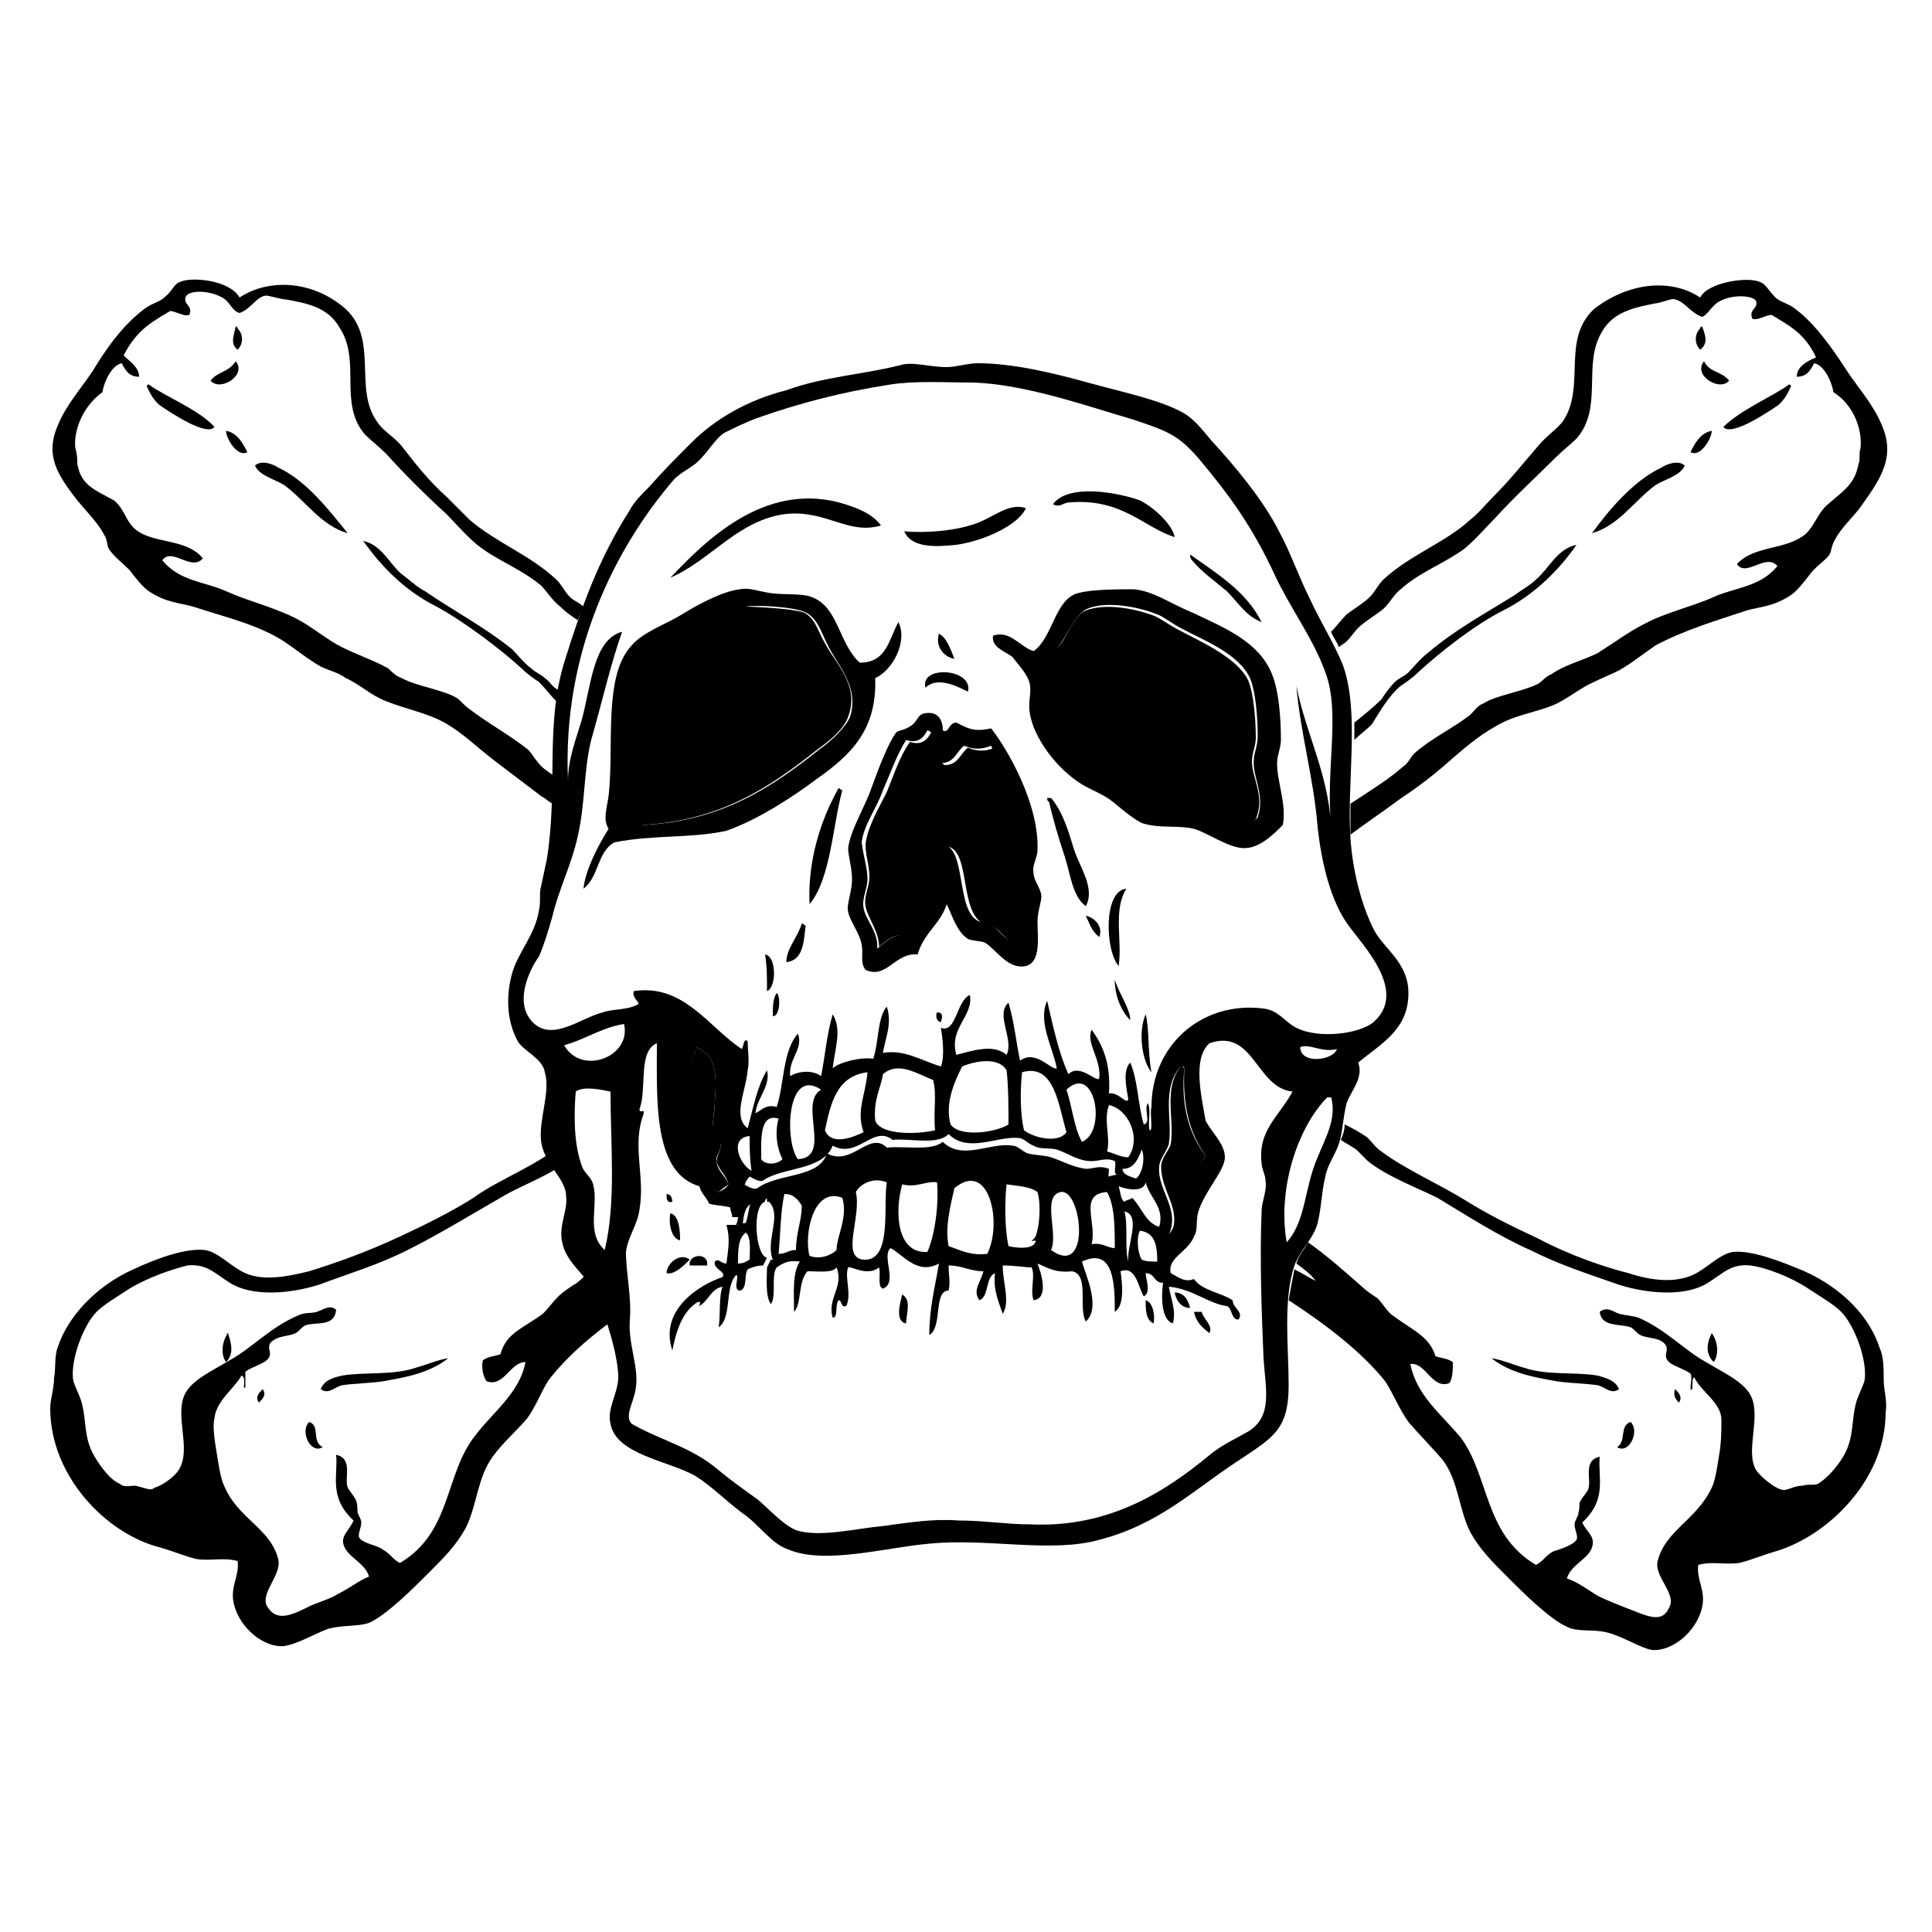 <?xml version="1.0" encoding="utf-8"?>
<!-- Generator: Adobe Illustrator 18.1.1, SVG Export Plug-In . SVG Version: 6.00 Build 0)  -->
<!DOCTYPE svg PUBLIC "-//W3C//DTD SVG 1.1//EN" "http://www.w3.org/Graphics/SVG/1.1/DTD/svg11.dtd">
<svg version="1.1" xmlns="http://www.w3.org/2000/svg" xmlns:xlink="http://www.w3.org/1999/xlink" x="0px" y="0px"
	 viewBox="0 0 100 100" enable-background="new 0 0 100 100" xml:space="preserve">
	 
<g id="AREA_1">
	<g>
		<g>
			<path fill-rule="evenodd" clip-rule="evenodd" d="M12.2,16.9c0,0,0.1,0,0.1,0.1c0.3,0.3,0.3,0.8,0,1.1
				C11.9,17.8,12.1,17.4,12.2,16.9z"/>
			<path fill-rule="evenodd" clip-rule="evenodd" d="M12.2,18.7c0.6,0.7-0.8,1.6-1.3,1C11.3,19.2,11.8,19.3,12.2,18.7z"/>
			<path fill-rule="evenodd" clip-rule="evenodd" d="M11.1,22.1c-0.4,0.5-2.2-0.7-2.8-1.1c-0.4-0.3-0.6-0.8-0.7-1
				c0-0.1,0.1-0.1,0.1-0.1C8.5,20.5,10.3,21.2,11.1,22.1z"/>
			<path fill-rule="evenodd" clip-rule="evenodd" d="M12.8,23.4c-0.5,0.3-1.1-0.7-1.1-1.1C12.3,22.4,12.6,23,12.8,23.4z"/>
			<path fill-rule="evenodd" clip-rule="evenodd" d="M18,27.6c-1.4-0.4-2.2-1.7-3.3-2.5c-0.5-0.3-1.3-0.5-1.5-1
				c0.3-0.3,0.9-0.1,1.2,0.1C15.9,24.9,17.1,26.5,18,27.6z"/>
			<path fill-rule="evenodd" clip-rule="evenodd" d="M88.6,69C88.6,69,88.6,69.1,88.6,69c0.3,0.4,0.4,1.1,0.1,1.5
				C88.3,70.1,88.3,69.6,88.6,69z"/>
			<path fill-rule="evenodd" clip-rule="evenodd" d="M86.7,71.9c0.2,0.2,0.4,0.4,0.2,0.7C86.7,72.4,86.6,72.2,86.7,71.9z"/>
			<path fill-rule="evenodd" clip-rule="evenodd" d="M83.8,71.9c-0.4,0.3-0.7-0.1-1.1-0.2c-0.7-0.1-1.4-0.1-2.1-0.2
				c-1.1-0.2-2.4-0.4-3.4-1.2c0.6,0.1,1,0.3,1.7,0.5c1.2,0.4,2.6,0.2,3.8,0.4C83,71.3,83.6,71.4,83.8,71.9z"/>
			<path fill-rule="evenodd" clip-rule="evenodd" d="M84.4,73.6c0.5,0.5-0.1,1.7-0.7,1.3C84.2,74.6,83.8,73.8,84.4,73.6z"/>
			<path fill-rule="evenodd" clip-rule="evenodd" d="M97.5,71.4c0-0.5,0-1.2-0.2-1.6c-0.5-1.6-1.9-3.1-3.9-4c-1.2-0.5-2.7-1.1-3.7-1
				c-0.7,0.1-1.4,0.9-2.1,1.2c-0.9,0.4-2.1,0.3-3.3-0.1c-1.2-0.3-3-0.9-4.7-1.8c-1.3-0.6-2.7-1.3-3.8-2c-1.3-0.8-3.1-1.6-4.3-2.5
				c-0.3-0.2-0.5-0.5-0.7-0.7c-0.4-0.3-0.8-0.5-1.2-0.7c0,0.3-0.1,0.6-0.2,0.8c0.3,0.2,0.5,0.3,0.8,0.5c0.2,0.2,0.4,0.4,0.6,0.6
				c1,0.8,2.6,1.4,3.6,1.9c1.5,0.9,3.2,2,4.8,2.7c1.6,0.8,2.9,1.2,4.6,1.8c1.6,0.5,3.5,0.6,4.6-0.1c0.8-0.5,1.2-1,2.2-0.9
				c0.8,0.1,2.1,0.6,3,1.2c0.6,0.4,1.3,0.8,1.7,1.2c0.7,0.7,1.4,2.6,1.2,3.6c-0.1,0.3-0.3,0.7-0.4,1c-0.3,1-0.1,1.9-0.7,2.9
				c-0.3,0.5-0.8,1.1-1.3,1.4c-0.2,0.1-0.5,0-0.8,0.1c-0.5,0-0.8,0.3-1.1,0.2c-0.4-0.1-1.1-0.7-1.3-1c-0.6-1,0.3-2.8-0.3-3.9
				c-0.4-0.7-1.3-1.1-2.3-1.7c-1.1-0.6-2.1-1.7-3.5-2.3c-0.3-0.1-0.6-0.1-1-0.2c-0.3-0.1-0.6-0.4-1-0.1c0.1,0.8,1,0.6,1.6,0.8
				c0.2,0.1,0.3,0.3,0.5,0.4c0.4,0.2,1,0.1,1.3,0.5c0.2,0.3-0.1,0.5,0.1,0.8c0.2,0.3,0.8,0.4,1.2,0.7c0.1,0.2,0,0.5,0,0.8
				c0.2,0.2,0-0.6,0.2-0.6c0.4,0.8,1.4,1.3,1.4,2.2c0,0.4,0,1.1-0.1,1.7c-0.1,0.6-0.2,1.4-0.4,1.8c-0.8,1.7-2.4,2.2-2.8,3.8
				c-0.2,0.8,1,1.7,0.6,2.4c-0.4,0.9-1.2,0.4-2.3,0c-0.5-0.2-1-0.4-1.4-0.6c-0.5-0.3-1-0.7-1.6-0.9c0.2-0.7,1.1-1,1.3-1.6
				c0.2-0.6-0.3-0.8-0.5-1.3c1.3-1.2,0.8-2.3,0.9-3.4c-0.9,0.2-0.4,1.2-0.6,1.7c-0.1,0.2-0.3,0.4-0.4,0.6c-0.1,0.1,0,0.3-0.1,0.6
				c0,0.2-0.2,0.4-0.2,0.6c0,0.3,0.2,0.6,0.1,0.8c-0.2,0.3-0.9,0.5-1.2,0.6c-0.4,0.2-0.5,0.5-0.9,0.7c-2.7-1.6-2.4-4.6-3.9-6.6
				c-1-1.2-2.3-2.2-2.6-3.8c0.8-0.1,1.1,1.3,2,1c0.2-0.2,0.2-0.8,0.2-1.1c-0.3-0.2-0.6-0.2-0.9-0.3c-0.3-1-1.1-1.3-2.2-2.1
				c-0.3-0.2-0.5-0.6-0.8-0.9c-0.3-0.2-0.6-0.4-0.8-0.6c-0.8-0.7-1.8-1.6-2.8-2.3c-0.2,0.4-0.5,0.7-0.6,1.1c0.4,0.3,0.7,0.5,1,0.9
				c-0.4-0.2-0.7-0.4-1.1-0.6c-0.1,0.5-0.2,1-0.3,1.6c2,1.3,3.8,2.7,5,4.2c0.4,0.6,0.7,1.4,1.2,2.1c0.6,0.7,1.3,1.4,1.8,2
				c0.8,1.1,0.8,2.5,1.4,3.7c0.5,0.9,1.1,1.5,2,2.4c0.7,0.7,2.1,2.1,3,2.5c0.6,0.3,1.3,0.1,2.1,0.3c0.8,0.2,1.7,0.8,2.3,0.9
				c1,0.1,2.3-0.9,2.6-2.2c0.2-0.9-0.3-1.4-0.2-2.2c0.7-0.2,1.4,0,2.1-0.1c0.5-0.1,1.2-0.4,1.9-0.6c2.7-0.8,5.7-3.7,5.7-7.2
				C97.7,72.5,97.5,72,97.5,71.4z"/>
			<path fill-rule="evenodd" clip-rule="evenodd" d="M28.2,35.1c-0.2-0.2-0.5-0.3-0.7-0.5c-0.4-0.3-0.7-0.7-1-1
				c-1.5-1.2-2.9-1.9-4.5-3c-0.4-0.2-0.7-0.5-1.1-0.8c-0.7-0.5-1.1-1.6-2.1-1.8c1,1.4,2.2,2.6,3.8,3.4c1.3,0.7,3.2,2.1,4.4,3.2
				c0.3,0.3,0.6,0.5,0.9,0.7c0.3,0.3,0.6,0.7,0.9,1c0-0.2,0.1-0.4,0.1-0.6C28.6,35.6,28.5,35.3,28.2,35.1z"/>
			<path fill-rule="evenodd" clip-rule="evenodd" d="M27.8,39.4c-0.2-0.2-0.3-0.5-0.6-0.7c-0.9-0.7-2-1.3-2.9-2
				c-0.3-0.2-0.5-0.5-0.7-0.6c-0.7-0.4-2.1-0.6-2.8-1c-0.3-0.1-0.5-0.3-0.7-0.5c-0.7-0.4-1.6-0.7-2.4-1.1c-0.8-0.4-1.6-1.1-2.4-1.5
				c-1.2-0.6-2.5-0.9-3.6-1.4c-1.1-0.5-2.4-0.5-3.3-1.6c0.5-0.7,1.5,0.6,2.1-0.1c-0.9-1.1-2.7-0.7-3.6-1.6c-0.4-0.4-0.5-1-1-1.4
				C4.8,25.3,4.2,25.1,4,24c0-0.2,0-0.5-0.1-0.8c-0.1-0.8,0.3-2.1,1.4-2.9c0.1-0.6,0.5-1.4,1-1.5c0.2,0.4,0.4,0.7,0.9,0.7
				c0-0.5-0.5-0.8-0.8-1.1C7.1,17,8,16.6,8.8,16.1c0.3,0,0.7,0.3,1,0.2c0.2-0.5-0.3-0.5-0.2-0.9c0.1-0.4,1.2-0.4,1.9,0
				c0.4,0.2,0.5,0.7,0.9,0.8c0.6-0.2,0.9-0.9,1.4-0.9c0.1,0,0.8,0.2,1,0.2c1.1,0.2,2.2,0.4,2.8,1.5c1.1,1.7-0.1,3.9,1.3,5.5
				c0.3,0.3,0.7,0.6,1.1,1c0.9,1,2,2.1,3.1,3.1c0.4,0.4,1,1.1,1.6,1.6c1,0.8,2.2,1.2,3.3,2.1c0.3,0.3,0.6,0.8,1,1.1
				c0.3,0.3,0.6,0.5,0.9,0.7c0.1-0.2,0.2-0.5,0.3-0.7c-0.2-0.2-0.5-0.3-0.7-0.5c-0.3-0.3-0.4-0.6-0.7-0.9c-1.4-1.3-3.1-1.9-4.5-3.1
				c-0.4-0.4-0.8-0.8-1.2-1.2c-0.9-0.8-1.6-1.7-2.3-2.6c-0.4-0.5-1-0.8-1.3-1.3c-1.2-1.7,0.1-4.2-1.6-5.8c-1.7-1.5-4-1.6-5.5-0.6
				c-0.5-0.9-2.5-1.1-3.1-0.8c-0.3,0.1-0.4,0.5-0.8,0.8c-0.2,0.2-0.6,0.3-0.9,0.5c-1,0.7-1.9,1.8-2.8,3.3C4.2,20.1,3.4,21,3,22
				c-0.7,1.6,0,2.6,1,3.9c0.5,0.6,1.1,1.2,1.4,1.8c0.2,0.3,0.1,0.6,0.3,0.8c0.2,0.3,0.7,0.7,1,1c0.3,0.4,0.7,0.9,1,1.1
				c0.9,0.6,1.6,0.6,2.3,0.8c1.5,0.5,3.3,0.9,4.7,1.8c0.6,0.4,1.2,0.9,1.9,1.3c0.4,0.2,0.9,0.3,1.3,0.6c0.7,0.3,1.3,0.9,2.1,1.2
				c1,0.4,2.1,0.6,3,1.1c0.9,0.5,1.6,1.2,2.5,1.9c0.8,0.6,1.7,1.3,2.5,1.9c0.2,0.1,0.4,0.3,0.6,0.4c0-0.5,0-1,0-1.5
				C28.3,39.9,28,39.7,27.8,39.4z"/>
			<path fill-rule="evenodd" clip-rule="evenodd" d="M88.1,16.9c0,0-0.1,0-0.1,0.1c-0.3,0.3-0.3,0.8,0,1.1
				C88.4,17.8,88.3,17.4,88.1,16.9z"/>
			<path fill-rule="evenodd" clip-rule="evenodd" d="M88.2,18.7c-0.6,0.7,0.8,1.6,1.3,1C89.1,19.2,88.5,19.3,88.2,18.7z"/>
			<path fill-rule="evenodd" clip-rule="evenodd" d="M89.2,22.1c0.4,0.5,2.2-0.7,2.8-1.1c0.4-0.3,0.6-0.8,0.7-1
				c0-0.1-0.1-0.1-0.1-0.1C91.8,20.5,90.1,21.2,89.2,22.1z"/>
			<path fill-rule="evenodd" clip-rule="evenodd" d="M87.5,23.4c0.5,0.3,1.1-0.7,1.1-1.1C88,22.4,87.7,23,87.5,23.4z"/>
			<path fill-rule="evenodd" clip-rule="evenodd" d="M82.4,27.6c1.4-0.4,2.2-1.7,3.3-2.5c0.5-0.3,1.3-0.5,1.5-1
				c-0.3-0.3-0.9-0.1-1.2,0.1C84.5,24.9,83.2,26.5,82.4,27.6z"/>
			<path fill-rule="evenodd" clip-rule="evenodd" d="M11.8,69C11.7,69,11.7,69.1,11.8,69c-0.3,0.4-0.4,1.1-0.1,1.5
				C12.1,70.1,12,69.6,11.8,69z"/>
			<path fill-rule="evenodd" clip-rule="evenodd" d="M13.6,71.9c-0.2,0.2-0.4,0.4-0.2,0.7C13.6,72.4,13.8,72.2,13.6,71.9z"/>
			<path fill-rule="evenodd" clip-rule="evenodd" d="M16.6,71.9c0.4,0.3,0.7-0.1,1.1-0.2c0.7-0.1,1.4-0.1,2.1-0.2
				c1.1-0.2,2.4-0.4,3.4-1.2c-0.6,0.1-1,0.3-1.7,0.5c-1.2,0.4-2.6,0.2-3.8,0.4C17.3,71.3,16.8,71.4,16.6,71.9z"/>
			<path fill-rule="evenodd" clip-rule="evenodd" d="M16,73.6c-0.5,0.5,0.1,1.7,0.7,1.3C16.1,74.6,16.6,73.8,16,73.6z"/>
			<path fill-rule="evenodd" clip-rule="evenodd" d="M97.4,22c-0.4-1-1.2-1.9-1.8-2.8c-0.9-1.4-1.8-2.6-2.8-3.3
				c-0.3-0.2-0.7-0.3-0.9-0.5c-0.4-0.4-0.5-0.7-0.8-0.8c-0.6-0.3-2.7,0-3.1,0.8c-1.5-1-3.7-0.8-5.5,0.6c-1.7,1.6-0.4,4-1.6,5.8
				c-0.3,0.4-0.9,0.8-1.3,1.3c-0.7,0.8-1.4,1.7-2.3,2.6c-0.4,0.4-0.8,0.9-1.2,1.2c-1.3,1.2-3.1,1.8-4.5,3.1
				c-0.3,0.3-0.4,0.6-0.7,0.9c-0.3,0.3-0.8,0.6-1.2,0.9c-0.3,0.3-0.5,0.6-0.8,0.9c0.1,0.3,0.3,0.5,0.4,0.8c0.1-0.1,0.3-0.2,0.4-0.3
				c0.2-0.2,0.4-0.5,0.6-0.7c0.3-0.3,0.8-0.6,1.2-0.9c0.4-0.3,0.6-0.8,1-1.1c1-0.9,2.2-1.3,3.3-2.1c0.6-0.5,1.2-1.2,1.6-1.6
				c1-1.1,2.2-2.2,3.1-3.1c0.4-0.4,0.8-0.7,1.1-1c1.4-1.6,0.3-3.8,1.3-5.5c0.6-1.1,1.8-1.3,2.8-1.5c0.2,0,0.9-0.3,1-0.2
				c0.5,0.1,0.8,0.7,1.4,0.9c0.3-0.1,0.5-0.6,0.9-0.8c0.7-0.4,1.8-0.3,1.9,0c0.1,0.4-0.4,0.4-0.2,0.9c0.3,0.1,0.7-0.2,1-0.2
				c0.8,0.5,1.7,0.9,2.3,2.2C93.5,18.7,93,19,93,19.5c0.5,0,0.7-0.3,0.9-0.7c0.5,0.1,0.9,0.9,1,1.5c1.1,0.7,1.5,2,1.4,2.9
				c-0.1,0.3,0,0.6-0.1,0.8c-0.2,1.1-0.8,1.4-1.7,2.2c-0.4,0.4-0.6,1-1,1.4c-1,0.9-2.7,0.6-3.6,1.6c0.5,0.7,1.5-0.6,2.1,0.1
				c-0.9,1.1-2.2,1.1-3.3,1.6c-1.1,0.5-2.5,0.8-3.6,1.4c-0.8,0.4-1.6,1-2.4,1.5c-0.8,0.4-1.7,0.6-2.4,1.1c-0.3,0.1-0.5,0.4-0.7,0.5
				c-0.8,0.4-2.2,0.6-2.8,1c-0.3,0.1-0.5,0.4-0.7,0.6c-0.9,0.7-2,1.2-2.9,2c-0.2,0.2-0.3,0.5-0.6,0.7c-0.8,0.7-1.8,1.3-2.7,1.9
				c0,0.6,0,1.1,0,1.6c0.8-0.6,1.7-1.2,2.5-1.8c0.9-0.6,1.7-1.2,2.5-1.9c0.8-0.7,1.6-1.4,2.5-1.9c1-0.6,2-0.7,3-1.1
				c0.7-0.3,1.4-0.9,2.1-1.2c0.4-0.2,0.9-0.4,1.3-0.6c0.7-0.4,1.3-0.9,1.9-1.3c1.5-0.8,3.2-1.3,4.7-1.8c0.7-0.2,1.4-0.2,2.3-0.8
				c0.3-0.2,0.7-0.7,1-1.1c0.3-0.4,0.8-0.7,1-1c0.1-0.2,0.1-0.5,0.3-0.8c0.3-0.6,1-1.2,1.4-1.8C97.4,24.7,98.1,23.6,97.4,22z"/>
			<path fill-rule="evenodd" clip-rule="evenodd" d="M30.3,66c-0.2,0.2-0.4,0.4-0.6,0.5c-0.3,0.2-0.6,0.4-0.8,0.6
				c-0.3,0.3-0.5,0.6-0.8,0.9c-1.1,0.8-1.9,1-2.2,2.1c-0.3,0.1-0.6,0.1-0.9,0.3c-0.1,0.3,0,0.9,0.2,1.1c0.9,0.3,1.2-1,2-1
				c-0.3,1.6-1.7,2.6-2.6,3.8c-1.6,2-1.2,5-3.9,6.6c-0.4-0.2-0.5-0.5-0.9-0.7c-0.2-0.2-1-0.3-1.2-0.6c-0.1-0.2,0.1-0.5,0.1-0.8
				c0-0.2-0.2-0.4-0.2-0.6c0-0.2,0-0.4-0.1-0.6c-0.1-0.2-0.3-0.4-0.4-0.6c-0.2-0.5,0.3-1.5-0.6-1.7c0.1,1.1-0.4,2.2,0.9,3.4
				c-0.2,0.5-0.7,0.8-0.5,1.3c0.2,0.6,1.1,0.9,1.3,1.6c-0.5,0.2-1,0.6-1.6,0.9c-0.3,0.2-0.9,0.4-1.4,0.6c-1,0.5-1.8,0.9-2.3,0
				c-0.3-0.7,0.8-1.6,0.6-2.4c-0.4-1.6-2.1-2.1-2.8-3.8c-0.2-0.4-0.3-1.2-0.4-1.8c-0.1-0.6-0.2-1.3-0.1-1.7c0.1-0.9,1-1.5,1.4-2.2
				c0.3,0.1,0,0.8,0.2,0.6c0-0.3,0-0.5,0-0.8c0.4-0.3,1-0.4,1.2-0.7c0.2-0.3-0.1-0.5,0.1-0.8c0.4-0.4,0.9-0.3,1.3-0.5
				c0.2-0.1,0.3-0.3,0.5-0.4c0.6-0.2,1.5,0.1,1.6-0.8c-0.3-0.3-0.7,0-1,0.1c-0.3,0.1-0.6,0-1,0.2c-1.4,0.6-2.4,1.7-3.5,2.3
				c-1,0.6-1.9,1-2.3,1.7c-0.6,1.1,0.3,2.8-0.3,3.9c-0.2,0.4-0.9,0.9-1.3,1C7.8,77.2,7.5,77,7,76.9c-0.3,0-0.6,0.1-0.8-0.1
				c-0.5-0.2-1-0.9-1.3-1.4c-0.6-1-0.4-1.9-0.7-2.9c-0.1-0.3-0.3-0.7-0.4-1c-0.2-1,0.5-2.9,1.2-3.6c0.4-0.4,1.1-0.8,1.7-1.2
				c1-0.6,2.2-1,3-1.2c1-0.1,1.4,0.4,2.2,0.9c1.1,0.7,3,0.6,4.6,0.1c1.6-0.6,3-1,4.6-1.8c1.6-0.8,3.4-1.9,4.8-2.7
				c0.8-0.5,1.9-0.9,2.9-1.5c-0.2-0.2-0.3-0.5-0.5-0.7c-1.2,0.8-2.7,1.4-3.8,2.2c-1.1,0.7-2.5,1.4-3.8,2c-1.7,0.8-3.4,1.4-4.7,1.8
				c-1.2,0.3-2.4,0.5-3.3,0.1c-0.7-0.3-1.4-1.1-2.1-1.2c-1-0.1-2.4,0.4-3.7,1c-2,0.9-3.4,2.5-3.9,4c-0.2,0.5-0.1,1.1-0.2,1.6
				c0,0.6-0.2,1.1-0.2,1.6c0,3.5,2.9,6.5,5.7,7.2c0.7,0.2,1.4,0.5,1.9,0.6c0.7,0.1,1.4-0.1,2.1,0.1c0.1,0.8-0.4,1.3-0.2,2.2
				c0.3,1.3,1.6,2.3,2.6,2.2c0.7-0.1,1.5-0.6,2.3-0.9c0.8-0.2,1.5-0.1,2.1-0.3c0.9-0.4,2.3-1.8,3-2.5c0.9-0.9,1.5-1.5,2-2.4
				c0.6-1.2,0.6-2.6,1.4-3.7c0.5-0.7,1.2-1.3,1.8-2c0.5-0.7,0.8-1.6,1.2-2.1c0.8-1,1.8-1.9,3-2.8c-0.2-0.6-0.4-1.1-0.5-1.4
				C30.9,66.7,30.6,66.3,30.3,66z"/>
			<path fill-rule="evenodd" clip-rule="evenodd" d="M72.5,35.5c0.3-0.2,0.6-0.4,0.9-0.7c1.2-1.1,3-2.5,4.4-3.2
				c1.6-0.8,2.9-2.1,3.8-3.4c-1,0.2-1.4,1.2-2.1,1.8c-0.3,0.3-0.7,0.5-1.1,0.8c-1.6,1-3.1,1.8-4.5,3c-0.4,0.3-0.7,0.7-1,1
				c-0.2,0.2-0.5,0.3-0.7,0.5c-0.3,0.3-0.5,0.6-0.7,0.9c-0.4,0.4-0.9,0.8-1.4,1.2c0,0.3,0,0.6,0,0.9c0.3-0.3,0.6-0.5,0.9-0.8
				C71.5,36.7,71.9,36,72.5,35.5z"/>
			<path d="M56.2,31.6c1-0.4,2.6-0.1,3.6,0.3c0.4,0.2,0.8,0.5,1.2,0.7c1.1,0.6,3,1.4,3.6,2.6c0.3,0.7,0.4,2.1,0.4,3
				c0,0.4-0.2,0.8-0.2,1.2c0,0.9,0.7,1.8,0.2,3c-0.7,0.9-1.7-0.1-2.9-0.4c-0.9-0.2-2-0.1-2.7-0.3c-0.4-0.2-0.9-0.8-1.6-1.3
				c-1.2-0.8-3-1.9-3.4-3.2c-0.1-0.3-0.1-0.8-0.2-1.2c-0.1-0.4-0.3-0.9-0.2-1.2c0-0.5,0.7-1.2,1-1.6C55.3,32.7,55.7,31.8,56.2,31.6z
				"/>
			<path d="M62.6,69c-0.4-0.3-0.7-0.6-0.8-1.1c0.1,0,0.3,0,0.4,0C62.3,68.3,62.8,68.6,62.6,69z"/>
			<path d="M61.6,28.7c1.4,1,2.9,1.9,3.7,3.5c-0.8-0.3-1.2-1-1.8-1.6c-0.6-0.5-1.3-1-1.8-1.6C61.6,28.9,61.6,28.8,61.6,28.7z"/>
			<path d="M60.8,66.9c0.5,0,0.7,0.4,0.8,0.8C61.2,67.7,60.9,67.4,60.8,66.9z"/>
			<path d="M61.1,55.2c0.1,0,0.1,0,0.2,0.1c-0.2,2,0.3,3.5,1.1,4.5c-0.7,1.2-1,2.9-1.8,4.1c0.6-1.3-0.5-2.2-0.5-3.5
				c0-0.5,0.4-0.8,0.5-1.2C60.8,57.9,60.2,56.4,61.1,55.2z"/>
			<path d="M60.8,27.8c-1.6-0.5-2.7-2-5.4-1.8c-0.4,0-0.5,0.3-0.9,0.1c0.8-1.1,3.4-0.6,4.5-0.2C59.8,26.3,60.7,27.2,60.8,27.8z"/>
			<path d="M59.3,67.3c0.4,0.1,0.5,0.9,0.4,1.2C59.3,68.3,59.3,67.8,59.3,67.3z"/>
			<path d="M59.6,55.5c-0.5-0.6-0.7-2.1-0.3-3C59.5,53.3,59.4,54.5,59.6,55.5z"/>
			<path d="M57.7,50.7c0.2,0.7,0.8,1.5,0.8,2.1C58,52.3,57.7,51.5,57.7,50.7z"/>
			<path d="M57.9,50c-0.7-0.8-0.8-3.9,0.4-4C57.6,47.1,58.1,48.7,57.9,50z"/>
			<path d="M56.2,47.4c0.5,0.1,0.9,0.6,0.7,1.1C56.5,48.2,56.4,47.8,56.2,47.4z"/>
			<path d="M55.1,44.3c-0.3-0.9-0.6-1.9-0.8-2.8c-0.1,0-0.1-0.2-0.1-0.2c0.1,0,0.2,0,0.2,0C55,42,55.3,43,55.6,44
				c0.3,0.9,1.1,2,0.6,2.9C55.5,46.4,55.4,45.2,55.1,44.3z"/>
			<path d="M53.1,26.3c-0.4,0.9-2.2,1.7-3.6,1.9c-1,0.1-2.3,0.2-2.7-0.7c1,0.1,2.6,0,3.7-0.4C51.4,26.8,52.2,26,53.1,26.3z"/>
			<path d="M54.3,35.9c0.1,0.4,0.1,0.9,0.2,1.2c0.4,1.4,2.2,2.4,3.4,3.2c0.8,0.5,1.2,1.2,1.6,1.3c0.7,0.3,1.8,0.1,2.7,0.3
				c1.2,0.3,2.2,1.3,2.9,0.4c0.4-1.2-0.3-2.1-0.2-3c0-0.3,0.2-0.7,0.2-1.2c0-0.9-0.1-2.3-0.4-3c-0.6-1.3-2.5-2-3.6-2.6
				c-0.4-0.2-0.9-0.6-1.2-0.7c-1-0.4-2.6-0.7-3.6-0.3c-0.5,0.2-0.9,1-1.2,1.5c-0.3,0.5-0.9,1.2-1,1.6C54,35,54.2,35.5,54.3,35.9z
				 M51.4,32.9c0.9-0.3,1.4,0.6,2.1,0.8c1-0.7,1.1-2.7,2.3-3c0.7-0.2,2.1-0.2,2.9-0.2c1,0.1,1.8,0.7,3,1.2c1.7,0.8,3.4,1.5,4.1,3.1
				c0.4,0.9,0.5,2.4,0.5,3.5c0,0.4-0.2,0.8-0.2,1.2c0,1,0.5,2.1,0.3,3.2c-0.5,0.5-1.2,1.2-2,1.2c-0.8,0-1.9-0.8-2.6-1
				c-0.8-0.2-1.8,0-2.7-0.3c-0.4-0.2-0.9-0.6-1.5-1.1c-0.5-0.4-1.1-0.6-1.6-0.9c-1.3-0.8-2.5-2.4-2.7-3.7c-0.1-0.6,0.1-1,0-1.5
				c-0.1-0.5-0.6-1-0.9-1.4C52,33.7,51.3,33.5,51.4,32.9z"/>
			<path d="M49.4,34.1c-0.6-0.1-1-0.7-0.8-1.3C49,33,49.2,33.6,49.4,34.1z"/>
			<path d="M48.5,52.4c0.3,0,0.3,0.2,0.2,0.5C48.5,52.9,48.4,52.6,48.5,52.4z"/>
			<path d="M44.9,45.5c0,0.5-0.3,1-0.2,1.5c0.1,0.6,0.8,1.3,0.7,2.1c0.4-0.3,0.8-0.8,1.5-0.7c0.2-0.6,0.6-1.1,1.1-1.5
				c0.2-1.1-0.5-3.2,0.7-3.2c1.4,0,0.7,3.5,2,4c1,0,1.1,1.1,2.1,1.1C52.7,48,53,47.1,53,46.3c0-0.4-0.2-0.8-0.2-1.2
				c0-0.8,0.3-1.4,0.2-2.1c-0.2-1.6-1.1-2.9-1.7-4.4c-0.5,0.2-0.9,0.2-1.4,0c-0.4,0.3-0.5,0.9-1.2,0.9c-0.5-0.3,0-1.5-0.7-1.7
				c-0.2,0.4-0.5,0.7-1.1,0.5c-0.5,0.8-0.8,1.7-1.2,2.6c-0.3,0.9-1,1.8-1.1,2.7C44.7,44.4,44.9,44.9,44.9,45.5z M47.5,49.4
				c-1.2-0.1-1.6,1.3-2.7,0.8c-0.3-0.4-0.1-0.8-0.2-1.3c-0.1-0.6-0.6-1.2-0.7-1.7c-0.1-0.4,0.2-1,0.2-1.7c0-0.6-0.2-1.2-0.2-1.6
				c0.1-0.9,0.9-2.2,1.2-3.1c0.4-1.1,0.9-2.4,1.3-2.9c0.1-0.1,0.4-0.1,0.7-0.3c0.5-0.3,0.3-0.7,1-0.7c0.4,0,0.7,0.3,0.7,0.9
				c0.3,0.2,0.3-0.4,0.7-0.4c0.6,0.3,0.9,0.5,1.8,0.3c0.8,1,2.5,3.9,2.4,6.3c0,0.4-0.3,0.8-0.2,1.2c0,0.4,0.4,0.8,0.4,1.2
				c0,0.3-0.2,0.8-0.2,1.3c0,0.8,0.2,2.1-0.6,2.3c-0.9,0.2-1.5-0.8-2.1-1.2c-0.2-0.1-0.7-0.1-0.9-0.2c-0.6-0.4-0.8-1.2-1.1-1.8
				C48.7,47.8,47.8,48.3,47.5,49.4z"/>
			<path d="M45.5,49c0-0.8-0.6-1.5-0.7-2.1c-0.1-0.5,0.2-1,0.2-1.5c0-0.6-0.2-1.1-0.2-1.7c0.1-0.9,0.7-1.9,1.1-2.7
				c0.4-1,0.7-1.9,1.2-2.6c0.6,0.2,0.9-0.1,1.1-0.5c0.6,0.1,0.1,1.4,0.7,1.7c0.7,0,0.8-0.6,1.2-0.9c0.5,0.2,0.9,0.2,1.4,0
				c0.6,1.5,1.4,2.7,1.7,4.4c0.1,0.7-0.2,1.4-0.2,2.1c0,0.4,0.2,0.8,0.2,1.2c0.1,0.8-0.2,1.7-0.2,2.5c-1.1,0-1.1-1-2.1-1.1
				c-1.3-0.6-0.6-4-2-4c-1.1,0-0.5,2.1-0.7,3.2c-0.5,0.3-0.9,0.8-1.1,1.5C46.3,48.2,45.9,48.7,45.5,49z"/>
			<path d="M50.1,35.8c-0.6-0.3-1.6-0.8-2.2-0.2C47.6,34.4,50.4,34.6,50.1,35.8z"/>
			<path d="M46.7,67c0.5,0.3,0.2,1,0.2,1.5C46.3,68.4,46.6,67.4,46.7,67z"/>
			<path d="M45.6,27.2c-1.7,0.5-2.8-0.8-4.9-0.6c-2.5,0.3-3.9,2.4-6,3.3c1.8-1.9,4.8-4.9,8.7-3.9C44.1,26.2,45.1,26.5,45.6,27.2z"/>
			<path d="M38.5,31.4c0.6,0,2.5,0.1,3.1,0.3c0.6,0.3,0.7,0.9,1.1,1.6c0.6,1.1,1.8,2.2,1.2,3.8c-0.2,0.6-0.9,1.2-1.6,1.7
				c-2.4,1.9-5,3.7-9.1,3.9c-0.3-0.2-0.4-0.6-0.9-0.6c0.4-2.5-0.3-6.3,0.9-7.9c0.4-0.6,1.5-1,2.4-1.5C36.6,32.1,37.5,31.5,38.5,31.4
				z"/>
			<path d="M43.6,40.9c-0.5,1.8-0.6,4.6-1.7,5.9c-0.1-2.3,0.6-4.4,1.5-6C43.5,40.8,43.5,40.9,43.6,40.9z"/>
			<path d="M40.7,49.8c0-0.7,0.6-1.3,0.8-2c0.1,0,0.1,0.1,0.2,0.1C41.6,48.7,41.6,49.7,40.7,49.8z"/>
			<path d="M40,52.6c0-0.5,0-0.9,0.2-1.2C40.4,51.5,40.4,52.6,40,52.6z"/>
			<path d="M39.7,51.3c0-0.7,0-1.3-0.1-1.9C40.2,49.5,40.2,51.1,39.7,51.3z"/>
			<path d="M38.1,63.4c0.3-0.7-0.1-1.5,0.4-2.1c0.2,0.1,0.5,0.3,0.7,0.2c1.1-0.8,3.2-0.5,3.6-1.8c1.3,0.7,2.2-1.2,3.1-0.3
				c0.9-0.1,2.3,0.2,2.9-0.3c1,1,2.5,0,3.6,0.2c0.3,0,0.5,0.3,0.8,0.4c0.4,0.1,0.9,0.1,1.2,0.2c0.6,0.2,1.1,0.5,1.8,0.6
				c0.4,0,0.7-0.2,1.2,0c0,0.2-0.1,0.6,0.1,0.7c-0.6,0.1-1.1,0.3-1.4,0.7c-0.4-0.5-0.9-0.5-1.8-0.5c-1.1,0-2.1-0.9-2.9-0.1
				c-0.3-0.7-1.5-0.5-2.1-0.2c-0.3-0.1-0.3-0.4-0.6-0.4c-1,0.2-1.7-0.1-2.5,0.2c-0.9-0.6-2.1,0-2.6,0.7c-0.8-0.4-1.4,0.2-1.9,0.6
				c-0.4-0.2-0.7-0.7-1.2-0.7c-0.5,0-0.6,0.4-1,0.7c0,0-0.1,0-0.1,0c-0.1,0-0.2,0-0.3,0c-0.7,0.2-0.6,1-0.7,1.5
				C38.3,63.3,38.3,63.5,38.1,63.4z"/>
			<path d="M37.2,61.7c-2.1-1-2.1-5-1.2-7.3c0-0.1,0-0.2,0-0.2c1.1,0.4,1.1,1.4,1,2.8c0,0.3-0.1,0.9-0.1,1.2
				c0.1,0.4,0.4,0.8,0.4,1.1c0,0.3-0.3,0.6-0.2,0.8c0,0.5,0.5,0.8,0.6,1.2C37.6,61.4,37.4,61.5,37.2,61.7z"/>
			<path d="M35.7,65.5c-0.1-0.6,1-0.7,0.9,0C36.4,65.5,36.1,65.5,35.7,65.5z"/>
			<path d="M34.5,65.9c0-0.5,0.7-1.1,1.2-0.7C35.4,65.5,34.9,66,34.5,65.9z"/>
			<path d="M38.2,65.4c0.3,0,0.4-0.1,0.6-0.2c0-0.3,0.1-1.2-0.2-1.4C38.2,64.1,38.2,64.7,38.2,65.4z M36.1,67.4
				c-0.8,0.5-1.1,1.5-1.3,2.5c-0.7-2.1,1.4-3.4,2.6-3.8c0.2-0.3-0.5-0.4-0.4-0.8c0.2-0.2,0.3,0.1,0.6,0.1c0.1-0.8,0.2-1.3,0-2l0.5,0
				c0.3,0.1,0.2-0.1,0.5-0.1c0.2-0.5,0.1-1.3,0.7-1.5c0.1,0,0.2,0,0.3,0l0,0.4c-0.7,0.2-0.5,2.8,0.1,2.9l-0.2,0.4
				c-0.3,0-0.6,0.1-0.8,0.2c-0.2,0.3,0,1-0.4,1.1c-0.4,0,0-0.8-0.2-0.8c-0.6,0.6-0.2,2.2-0.9,2.7c0.1-0.7,0-1.6,0.2-2.1
				c-0.6,0.1-0.7,0.7-1.2,1C36.1,67.7,36.4,67.3,36.1,67.4z"/>
			<path d="M34.8,62.2c-0.3,0.1-0.3-0.2-0.3-0.4C34.7,61.8,34.8,62,34.8,62.2z"/>
			<path d="M34.7,62.8c0.5,0.1,0.5,1.1,0.5,1.4C34.7,64.1,34.6,63.2,34.7,62.8z"/>
			<path d="M68.2,59.9c0.4-1,1-2,0.7-3.1c-0.1,0-0.1,0-0.2,0c-1.5,1.5-2.6,4.7-2.1,7.5C67.6,63.2,67.5,61.5,68.2,59.9z M67.3,54.2
				c0,0.9,1.7,0.7,1.9,0.1C68.4,54.5,67.8,54,67.3,54.2z M62.4,59.8c-0.8-1.1-1.2-2.5-1.1-4.5c0-0.1-0.1-0.1-0.2-0.1
				c-1,1.2-0.4,2.7-0.6,4c-0.1,0.4-0.5,0.8-0.5,1.2c-0.1,1.2,1.1,2.2,0.5,3.5C61.3,62.8,61.6,61.1,62.4,59.8z M59,63.7
				c-0.2,0.4-0.1,1.2,0.1,1.5c0.2,0.1,0.5,0.1,0.8,0.1C59.9,64.5,59.8,63.8,59,63.7z M59.1,59.5c-0.2,0.5-0.4,1-1,1
				c0,0.3,0.4,0.4,0.7,0.5C59.1,60.8,59.3,60,59.1,59.5z M57.9,61.4c0.1,0.3,0.1,0.7,0.3,0.8c0.1-0.1,0.3-0.1,0.4-0.2
				c0.5,0.5,0.7,1.3,1.4,1.5c0.3-1-0.5-1.5-0.7-2.3C59.2,61.7,58.4,61.6,57.9,61.4z M58.2,62.7c0.2,0.7,0,1.9,0.2,2.6
				C58.3,64.5,59.1,62.9,58.2,62.7z M57.3,59.6c0.4,0.1,0.7,0.3,1.1,0.3c0.7-1,0-2.5-1-2.7C57.1,58,57.5,58.9,57.3,59.6z M56.5,64.4
				c0.6-0.1,0.8,0.2,1.2,0.2c0-1.1,0-2.2-0.4-2.9C55.8,61.8,56.8,63.3,56.5,64.4z M55.2,56.4c0.3,0.9,0.4,2,0.8,2.7
				C57.3,58.6,56.7,55,55.2,56.4z M53,58.5c0.5,0.4,1.8,0.7,2.2,0.1c-0.4-1.3-0.6-3.6-2.3-3.1C52.8,56.5,52.8,57.6,53,58.5z
				 M52.2,64.5c0.4,0.1,1.4,0.2,1.4-0.3c-0.4,0.1-0.1,0,0-0.2c0.2-0.5,0.3-1.6,0.1-2.3c-0.4-0.3-1-0.3-1.6-0.4
				C52,62.2,52,63.6,52.2,64.5z M49.1,64.5c0.6,0.2,1.1,0.5,2,0.4c0.8-1.6,0.1-4.9-1.7-3.4C49.2,62.4,48.9,63.5,49.1,64.5z
				 M49.2,58.2c0.5,0.7,2.4,0.4,3,0c0-0.7,0-2-0.1-2.8c-0.4-0.7-1.6-0.5-2.3-0.2C49.4,56,48.9,57.1,49.2,58.2z M45.3,58
				c0.3,0.8,2.3,0.7,3.1,0.5c-0.1-1,0.1-1.8-0.1-2.6c-0.8-0.3-1.8-1-2.6-0.3C45.6,56.3,45.2,56.9,45.3,58z M46.6,18.9
				c0.6-0.2,1.5,0.1,2.4,0.1c0.5,0,1.1-0.2,1.6-0.2c1.8,0,3.9,0.5,5.7,1c1.8,0.5,3.8,0.9,5,1.6c0.5,0.3,0.9,0.8,1.4,1.4
				c1.2,1.3,2.7,3.1,3.5,4.7c0.6,1.1,1,2.3,1.6,3.5c0.5,1.1,1.2,2.2,1.7,3.4c0.9,2.5,0.2,6,0.4,9c0.1,1.5,0.5,3.3,1.2,4.7
				c0.5,1,1.8,1.7,1.8,3.3c0,1.9-1.4,2.6-2.6,3.6c0.3,0.8-0.4,1.5-0.6,2.1c-0.2,0.8-0.2,1.5-0.4,2.1c-0.2,0.6-0.6,1.1-0.7,1.7
				c-0.2,0.8-0.2,1.6-0.4,2.4c-0.2,0.8-0.9,1.4-1.2,2.2c-0.6,1.8-0.3,4.2-0.3,6.2c0,2.3-0.8,2.7-2.6,3.9c-2.3,1.5-4.1,3.3-7.2,4.1
				c-2.5,0.7-5.8-0.1-8.8,0.2c-2.3,0.2-5.4,1.1-7.3,0.3c-0.9-0.3-1.5-1.3-2.4-1.9c-0.8-0.6-1.6-1.4-2.4-1.9
				c-1.4-0.8-4.1-1.1-4.4-2.7c-0.2-0.8,0.4-1.6,0.4-2.4c0-1.2-0.7-3.3-1.1-4.2c-0.5-1.1-1.6-1.7-1.8-2.8c-0.2-0.9,0.3-1.6,0.2-2.4
				C29.3,61,28.1,60.2,28,59c-0.1-1.1,0.5-2.5,0.2-3.5c-0.1-0.7-1.1-1.1-1.4-1.6c-0.6-1.1-0.6-2.4-0.3-3.5c0.3-1.1,1.2-2,1.4-3.3
				c0.1-0.4,0-0.9,0.1-1.2c0.1-0.5,0.2-0.9,0.3-1.4c0.6-3.7-0.1-6.9,0.9-10.2c0.9-2.9,1.8-5.4,3.4-7.9c0.2-0.4,0.6-0.8,1-1.2
				c0.8-0.9,1.3-1.4,2.2-2.3c1.2-1.2,2.9-2.2,4.9-2.7C42.6,19.5,44.6,19.4,46.6,18.9z M48.5,61.2c-0.5-0.1-1.1,0.3-1.8,0.1
				c-0.4,1.4-0.3,3.6,1.3,3.5C48.4,63.9,48.6,62.3,48.5,61.2z M44.7,65.2c1.5,0.1,1-2.8,1.2-4c-0.7-0.3-1.4,0.1-1.6,0.5
				C44.6,63,43.5,65.1,44.7,65.2z M42.7,58.5c0.3,0.8,1.4,0.4,2,0.1c-0.4-1.1,0.1-1.9,0.2-3.1C43.3,55.7,43,57.1,42.7,58.5z
				 M41.9,65c0.5,0.2,1.1,0,1.4-0.3C43.3,64,43.9,63,43.6,62C42.1,61.4,41.6,63.9,41.9,65z M41.3,60c1.8-0.1,0-2.9,1.2-3.6
				C40.7,55.2,40.6,59.1,41.3,60z M40.3,64.9c0.4,0,0.5-0.2,0.9-0.2c0-0.9,0.3-1.5,0.3-2.3c-0.2-0.3-0.4-0.6-0.9-0.6
				C40.4,62.7,40.4,63.8,40.3,64.9z M39.4,60c0.2,0.3,0.8,0.3,1.1,0c-0.3-0.6-0.4-1.4-0.2-2.1C39.3,57.6,39.4,59,39.4,60z
				 M38.8,58.8c-1.1,0.1-0.5,1.5,0.1,1.8C38.8,60,38.8,59.2,38.8,58.8z M37.2,61.7c0.2-0.1,0.4-0.2,0.5-0.4
				c-0.1-0.5-0.5-0.7-0.6-1.2c0-0.3,0.2-0.5,0.2-0.8c0-0.3-0.4-0.6-0.4-1.1c0-0.3,0.1-0.8,0.1-1.2c0.1-1.4,0.1-2.4-1-2.8
				c0,0.1,0,0.2,0,0.2C35.2,56.7,35.1,60.6,37.2,61.7z M33.1,57.4c0,0.3,0.3-0.1,0.2,0.3c-0.6,1.6,0.1,3.2-0.2,4.9
				c-0.1,0.8-0.6,1.4-0.7,2.2c0,1.1,0.3,2.4,0.2,3.5c-0.1,1.3,0.5,2.5,0.3,3.6c-0.1,0.7-0.6,1.4-0.2,1.8c1.6,0.9,3.1,1.2,4.5,2.4
				c0.6,0.5,1.3,1,2,1.5c0.6,0.5,1.3,1.3,2,1.6c1.2,0.4,3.2-0.1,4.4-0.2c1.5-0.2,2.7-0.4,4-0.3c1.3,0,2.5,0.2,3.7,0.2
				c4.1,0.2,7-1.7,9.2-3.5c0.7-0.6,1.4-0.9,2.1-1.3c1.3-0.8,0.9-2.2,0.8-3.8c-0.1-2.3-0.2-5.2-0.1-7.6c0-0.5,0.3-1.1,0.2-1.6
				c0-0.3-0.2-0.6-0.2-0.9c-0.2-1.7,0.9-2.4,1.6-3.7c-1.9-0.2-2-3.3-4.3-2.5c-0.9,0.8-0.4,2.8-0.2,4c0.3,0.6,1,1.2,1,1.9
				c0,0.7-1.1,1.8-1.4,2.9c-0.1,0.5,0,0.9-0.2,1.2c-0.3,0.8-1.4,1.1-1.2,1.9c0.4,0.2,0.7,0.5,1.2,0.3c0.4,0.6,1.4,0.7,2,1.1
				c0,0.4,0.6,0.6,0.3,1c-0.4,0-0.3-0.6-0.6-0.7c-0.9-0.1-1.8-0.9-3-1c0.1,0.6,0.4,1.3,0.2,1.9c-0.6-0.2-0.6-1.4-0.5-2.1
				c-0.5,0-0.4-0.5-0.9-0.5c0,0.3,0.3,1-0.1,1.2c-0.3-0.5-0.4-1.6-1.2-1.3c0.1,0.7,0.2,1.8-0.3,2.1c0-1.3,0-3.4-1.7-2.6
				c0.2,0.7,1,2.4,0.2,3.1c-0.4-0.7,0.2-2.4-0.7-2.6c-0.9,0.1-1.3-0.2-1.8-0.4c0.2,0.5,0.6,1.8-0.2,1.9c-0.2-0.5,0.1-1.2-0.1-1.7
				c-0.3,0-0.9-0.1-1.5-0.1c0,0.9,0.4,1.9,0,2.5c-0.2-0.6-0.5-1.2-0.4-2.1c-0.5,0.2-0.3,1.2-0.8,1.4c-0.4-0.5,0.1-1,0.2-1.5
				c-0.7,0-1.1-0.3-1.8-0.3c0,0.6,0.1,0.8,0,1.3c-0.8,0-0.3,1.9-1,2.3c0-1.4,0.3-2.5,0.5-3.7c-1.1,0.6-1.8-0.4-2.5-0.8
				c-0.5,0.4,0.4,1.8-0.4,2.1c-0.3-0.1-0.1-0.7-0.2-1.1c-0.6,0.5-1.5-0.1-1.6,0c-0.2,0.5,0.2,1.4-0.1,2c-0.3,0.1-0.2-0.3-0.4-0.3
				c-0.2,0.3,0,0.9-0.3,0.9c-0.3-1,0.6-1.6,0.2-2.6c-0.2,0.3-0.9,0.2-1.5,0.2c-0.5,0.5-0.3,1.7-0.7,2.1c0-1-0.1-2,0.3-2.6
				c-0.6-0.1-0.9,0.1-1.2,0.3c-0.3,0.4,0,1.5-0.3,1.9c-0.3-0.4-0.2-1.4-0.2-1.9l0.2-0.4c0,0,0.1,0,0.1,0c-0.4-1,0.5-2.3-0.2-3
				c0,0,0,0-0.1,0l0-0.4c0,0,0.1,0,0.1,0c0.4-0.2,0.5-0.7,1-0.7c0.5,0,0.8,0.6,1.2,0.7c0.5-0.4,1.1-1,1.9-0.6
				c0.5-0.6,1.6-1.2,2.6-0.7c0.7-0.4,1.4,0,2.5-0.2c0.3,0,0.3,0.4,0.6,0.4c0.6-0.4,1.7-0.5,2.1,0.2c0.8-0.8,1.8,0,2.9,0.1
				c1,0,1.4,0,1.8,0.5c0.3-0.4,0.8-0.6,1.4-0.7c-0.2-0.1,0-0.5-0.1-0.7c-0.4-0.2-0.8,0-1.2,0c-0.7,0-1.2-0.4-1.8-0.6
				c-0.4-0.1-0.9,0-1.2-0.2c-0.3-0.1-0.5-0.4-0.8-0.4c-1.1-0.1-2.6,0.8-3.6-0.2c-0.6,0.6-2,0.2-2.9,0.3c-1-0.8-1.8,1-3.1,0.3
				c-0.5,1.3-2.6,1.1-3.6,1.8c-0.2,0.1-0.5-0.1-0.7-0.2c-0.6,0.6-0.1,1.4-0.4,2.1l-0.5,0c0-0.2-0.1-0.3-0.1-0.5
				c-0.3-0.1-0.8-0.1-1.1-0.2c-0.1-0.3-0.4-0.5-0.5-0.9C33.8,60.7,34,57,34,54C33,54.4,33.5,56.4,33.1,57.4z M29.2,54.1
				c0.9,1.6,3.5,0.6,3.1-1.1C31.1,53.2,30.3,53.8,29.2,54.1z M30.1,60.3c0.1,0.4,0.5,0.6,0.6,1c0.3,1.1-0.4,2.5,0.6,3.4
				c0.6-2.5,0.3-5.4,0.3-8.2c-0.5-0.1-1.4-0.3-1.8,0C29.7,57.7,29.7,59.2,30.1,60.3z M27.4,52.7c1,1.4,2.6,0,3.8-0.3
				c0.6-0.2,1.2-0.1,1.8-0.4c0.2-0.1-0.3-0.3-0.2-0.7c2.6-0.4,3.9,1.9,5.6,3c0.1-0.2,0.1-0.6,0.3-0.4c0,0.5,0.1,1,0,1.5
				c-0.1,1.1-0.8,2.4,0,3c0.3-1.1,0.5-2.2,1-3c0.2,0.8-0.5,1.4-0.6,2.2c0.2,0,0.5-0.5,1.1-0.3c0.4-1.2,0.3-2.9,1.1-3.8
				c0.3,0.8-0.5,1.3-0.4,2.2c0.5-0.3,1.2-0.3,1.6,0c0.2-1,0.3-2.2,0.6-3.2c0.5,0.8,0.1,1.8,0,2.8c0.3-0.3,1.4-0.6,2.1-0.5
				c0.3-0.9,0.2-2.1,0.7-2.7c0.3,0.9-0.1,1.7-0.2,2.4c1.1-0.2,2,0.4,3,0.7c0.2-0.5,0.1-1.4,0-2c0.8,0.3,0.8-1.4,1.5-1.7
				c0.2,1.1-1.1,1.7-0.7,3.1c0.8-0.2,1.9-0.6,2.6,0c0.4-0.8-0.6-2.1,0.1-2.7c0.3,1,0.4,2.1,0.6,3c0.8-0.6,1.6,0.5,1.9,0.4
				c-0.2-1.1-1-2.4-0.5-3.5c0.3,1.3,0.6,2.7,1.1,3.8c0.6-0.6,1.5,0.5,1.6,0.2c0.1-1-0.7-1.8-0.4-2.5c0.6,0.8,1,1.8,0.9,3.3
				c0.5-0.1,0.9,0.6,1,0.3c-0.1-0.6-0.3-1.5,0.1-1.9c0.4,0.9,0.4,2.2,0.7,3.2c0.4-0.1,0-0.7,0.2-1.1c0.2,0.3,0,0.9,0.1,1.4
				c0.2,0.1,0-0.9,0.1-1.2c0-3.2,2.6-5.5,5.8-5.1c0.8,0.1,1.1,0.7,1.7,1c1.2,0.6,3.3,0.3,4-0.3c1.8-1.6-0.6-4-1.3-5
				c-0.9-1.2-1.4-3.2-1.6-5.1c-0.2-2.5-0.9-4.9-1.1-7.3c0.5,2.5,1.6,4.4,1.8,7.2c-0.3-2.8,0.5-5.8-0.3-7.9c-0.6-1.7-1.8-3.3-2.6-5
				c-1.2-2.6-2.4-4.2-3.9-6c-1.1-1.3-1.7-1.5-3.5-2.1c-2.4-0.7-5.5-1.8-8.2-1.9c-1.5,0-3-0.1-4.3,0.1c-2.6,0.4-4.8,1-6.8,1.7
				c-0.6,0.2-1.4,0.6-1.8,0.8c-0.5,0.3-0.9,1.1-1.5,1.6c-0.4,0.3-0.8,0.5-1.1,0.8c-3.1,3.6-5.8,9-5.5,15.6c0-1.1,0.4-2.1,0.7-3.1
				c0.5-1.8,0.6-4.2,2.1-4.6c-0.6,1.7-1,3.5-1.6,5.6c-0.4,1.6-0.3,3.3-0.7,5c-0.3,1.4-1,2.8-1.3,4.1c-0.2,0.7-0.4,1.4-0.7,2.1
				C27.4,50.2,26.7,51.7,27.4,52.7z M54.4,64.7c2.1,1.5,1.6-3.2,0.5-3C53.9,61.9,54.8,63.9,54.4,64.7z"/>
			<path d="M33.3,42.7c4.1-0.2,6.7-2,9.1-3.9c0.7-0.5,1.4-1.2,1.6-1.7c0.5-1.6-0.7-2.7-1.2-3.8c-0.3-0.6-0.5-1.3-1.1-1.6
				c-0.6-0.3-2.6-0.4-3.1-0.3c-0.9,0.1-1.9,0.7-2.8,1.3c-0.9,0.5-2,0.9-2.4,1.5c-1.2,1.7-0.6,5.4-0.9,7.9
				C32.9,42.1,33,42.5,33.3,42.7z M31.8,43.6c-0.9,0.5-0.8,1.8-1.6,2.4c0.1-1,0.8-2.3,1.3-3.1c-0.3-0.5-0.1-1,0-1.7
				c0.3-2.6-0.3-6.2,1.2-7.8c0.6-0.7,1.8-1.1,2.6-1.6c0.8-0.5,2.1-1.2,3-1.3c0.5-0.1,0.9,0.1,1.6,0.2c0.7,0.1,1.6,0,2.1,0.2
				c1.4,0.5,1.4,2.4,2.5,3.4c1.4,0,1.5-1.2,2-2.1c0.5,1-0.3,2.5-1.2,2.9c0.1,2.7-1.3,4-3,5.2c-1.2,0.9-3,2.1-4.7,2.7
				C35.8,43.4,33.8,43.2,31.8,43.6z"/>
		</g>
	</g>
</g>
</svg>
